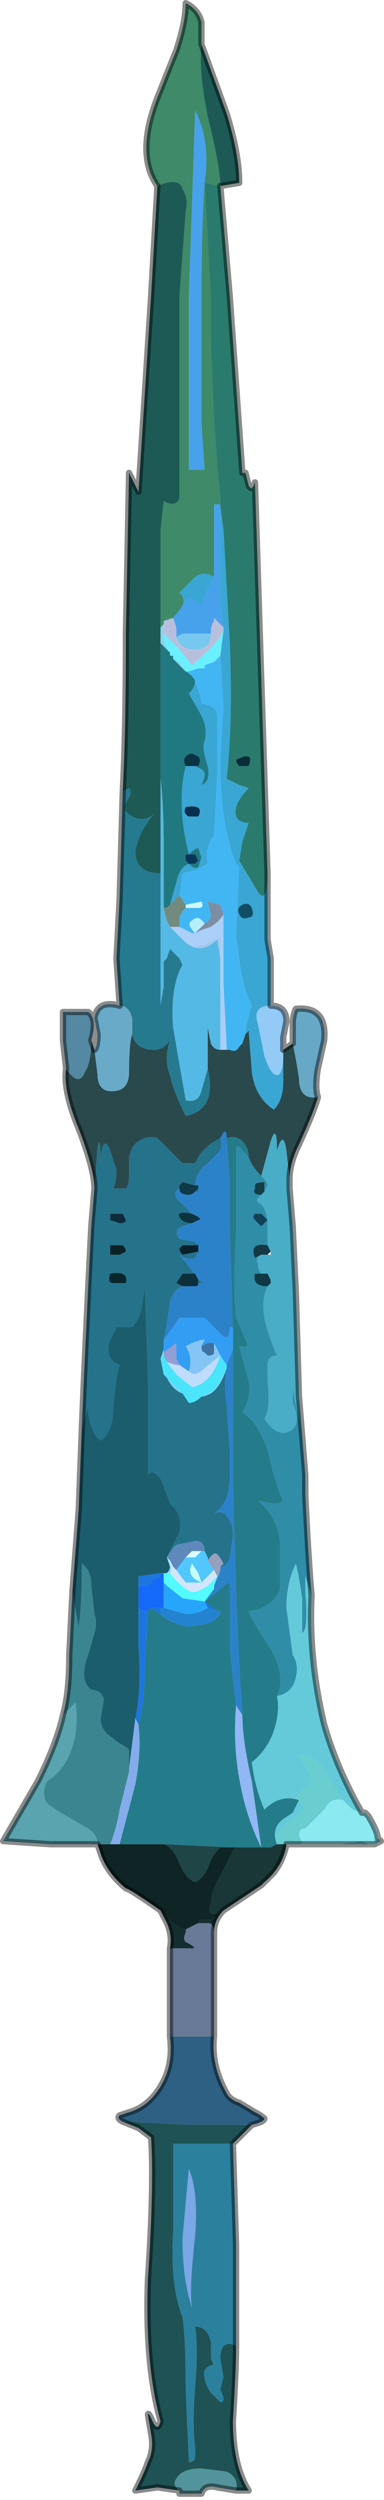 <?xml version="1.0" encoding="UTF-8" standalone="no"?>
<svg xmlns:xlink="http://www.w3.org/1999/xlink" height="39.65px" width="6.1px" xmlns="http://www.w3.org/2000/svg">
  <g transform="matrix(1.0, 0.0, 0.0, 1.0, 3.05, 26.75)">
    <path d="M-0.55 -23.8 Q-0.9 -24.3 -0.55 -25.2 L-0.25 -25.95 Q-0.1 -26.4 -0.1 -26.7 0.1 -26.6 0.15 -26.4 L0.15 -26.05 Q0.1 -25.65 0.25 -24.9 0.45 -24.1 0.45 -23.8 L0.2 -23.85 0.3 -22.05 0.3 -21.35 Q0.35 -19.75 0.45 -18.85 L0.45 -18.8 0.45 -18.75 0.4 -18.75 0.35 -18.75 0.35 -18.35 0.35 -18.2 0.35 -17.9 0.35 -17.6 Q0.2 -17.7 0.05 -17.6 L-0.2 -17.35 Q-0.1 -17.25 -0.15 -17.15 -0.2 -17.05 -0.3 -16.95 L-0.45 -16.9 -0.45 -16.85 -0.5 -16.8 -0.5 -18.35 -0.45 -18.8 Q-0.25 -18.7 -0.2 -18.85 L-0.2 -22.05 -0.1 -23.4 Q-0.05 -23.6 -0.15 -23.75 -0.2 -23.95 -0.55 -23.8 M-0.3 -16.95 L-0.3 -16.95 M0.2 -23.85 Q0.3 -24.5 0.05 -25.0 L-0.05 -22.05 -0.05 -19.3 0.2 -19.3 0.2 -19.3 0.15 -20.05 0.15 -22.05 Q0.15 -23.05 0.2 -23.85" fill="#3e8a69" fill-rule="evenodd" stroke="none"/>
    <path d="M-0.55 -23.8 Q-0.2 -23.95 -0.15 -23.75 -0.05 -23.6 -0.1 -23.4 L-0.2 -22.05 -0.2 -18.85 Q-0.25 -18.7 -0.45 -18.8 L-0.5 -18.35 -0.5 -16.8 -0.5 -16.55 -0.5 -14.4 -0.5 -12.9 Q-0.9 -12.9 -0.9 -13.25 -0.85 -13.55 -0.6 -13.85 -0.75 -13.7 -0.95 -13.8 -1.15 -13.9 -1.0 -14.1 -0.95 -14.2 -1.0 -14.25 L-1.1 -14.2 Q-1.05 -15.15 -1.05 -16.7 L-1.0 -19.25 -0.85 -18.95 -0.85 -18.95 -0.65 -22.05 -0.55 -23.8 M0.45 -23.8 Q0.45 -24.1 0.25 -24.9 0.1 -25.65 0.15 -26.05 L0.55 -24.95 Q0.75 -24.3 0.75 -23.85 L0.45 -23.8" fill="#1e5a55" fill-rule="evenodd" stroke="none"/>
    <path d="M0.45 -18.8 L0.45 -18.85 Q0.35 -19.75 0.3 -21.35 L0.3 -22.05 0.2 -23.85 0.45 -23.8 0.6 -22.05 0.8 -19.25 0.85 -19.25 0.9 -19.05 Q0.95 -18.95 1.0 -19.1 L1.1 -16.0 1.2 -12.9 Q1.2 -12.4 1.05 -12.6 L0.75 -13.1 0.8 -13.4 0.9 -13.7 Q0.65 -13.7 0.7 -13.95 0.75 -14.1 0.9 -14.25 L0.75 -14.3 Q0.65 -14.35 0.55 -14.4 0.65 -15.25 0.6 -16.55 L0.5 -18.35 0.45 -18.7 0.45 -18.75 0.45 -18.8 M0.75 -14.6 L0.9 -14.6 Q1.0 -14.85 0.7 -14.7 0.7 -14.65 0.75 -14.6" fill="#2a7b6e" fill-rule="evenodd" stroke="none"/>
    <path d="M0.35 -17.6 L0.35 -17.9 0.35 -18.2 0.35 -18.35 0.35 -18.75 0.4 -18.75 0.45 -18.75 0.45 -18.35 0.45 -17.2 0.5 -16.8 0.45 -16.85 0.4 -16.9 0.4 -16.9 0.35 -16.95 0.35 -16.9 Q0.3 -16.85 0.3 -16.7 L0.3 -16.7 0.15 -16.7 -0.15 -16.7 -0.25 -16.65 -0.25 -16.8 -0.3 -16.95 -0.1 -17.2 Q-0.05 -17.3 0.0 -17.25 L0.15 -17.15 0.25 -17.4 0.35 -17.6 M0.2 -23.85 Q0.15 -23.05 0.15 -22.05 L0.15 -20.05 0.2 -19.3 0.2 -19.3 -0.05 -19.3 -0.05 -22.05 0.05 -25.0 Q0.3 -24.5 0.2 -23.85" fill="#48a1eb" fill-rule="evenodd" stroke="none"/>
    <path d="M0.45 -18.75 L0.45 -18.8 0.45 -18.75" fill="#7b7462" fill-rule="evenodd" stroke="none"/>
    <path d="M-0.3 -16.95 Q-0.2 -17.05 -0.15 -17.15 -0.1 -17.25 -0.2 -17.35 L0.05 -17.6 Q0.2 -17.7 0.35 -17.6 L0.25 -17.4 0.15 -17.15 0.0 -17.25 Q-0.05 -17.3 -0.1 -17.2 L-0.3 -16.95 -0.3 -16.95 M0.4 -18.75 L0.45 -18.75 0.4 -18.75 M1.2 -12.9 L1.2 -11.85 1.25 -11.55 1.25 -10.8 Q0.95 -10.8 1.05 -10.5 L1.1 -10.25 1.15 -10.0 Q1.25 -9.7 1.35 -9.7 1.45 -9.7 1.45 -10.05 L1.45 -9.6 Q1.45 -9.3 1.3 -9.15 1.0 -9.35 0.95 -9.75 L0.9 -10.4 0.85 -10.35 0.85 -10.45 0.95 -10.8 Q0.8 -11.1 0.75 -11.55 L0.7 -11.9 0.75 -13.0 0.7 -13.05 Q0.45 -13.65 0.45 -14.7 L0.5 -15.55 0.45 -16.35 0.5 -16.75 0.5 -16.8 0.45 -17.2 0.45 -18.35 0.45 -18.75 0.45 -18.7 0.5 -18.35 0.6 -16.55 Q0.65 -15.25 0.55 -14.4 0.65 -14.35 0.75 -14.3 L0.9 -14.25 Q0.75 -14.1 0.7 -13.95 0.65 -13.7 0.9 -13.7 L0.8 -13.4 0.75 -13.1 1.05 -12.6 Q1.2 -12.4 1.2 -12.9 M-0.1 -16.1 L-0.1 -16.1 Q0.1 -15.95 0.15 -15.6 L0.3 -15.55 Q0.4 -15.5 0.4 -15.4 0.4 -15.05 0.4 -14.45 L0.35 -13.5 Q0.2 -13.3 0.25 -13.05 L0.05 -12.95 -0.15 -12.9 -0.2 -12.55 -0.35 -12.4 -0.25 -12.75 Q-0.2 -13.0 -0.05 -13.05 0.05 -12.95 0.1 -13.0 L0.15 -13.15 0.1 -13.3 Q0.05 -13.3 -0.05 -13.2 -0.25 -14.0 -0.1 -14.6 L0.05 -14.6 0.15 -14.55 Q0.25 -14.5 0.15 -14.3 0.3 -14.35 0.25 -14.6 0.15 -14.9 0.2 -15.0 0.25 -15.2 0.15 -15.4 L-0.05 -15.75 Q0.05 -15.85 0.05 -15.95 0.0 -16.05 -0.1 -16.1 L-0.1 -16.1 M-0.05 -13.2 L-0.05 -13.2 M-0.05 -13.05 L-0.05 -13.05 M0.75 -12.25 Q0.8 -12.15 0.9 -12.2 1.0 -12.2 0.95 -12.35 0.9 -12.45 0.8 -12.4 0.7 -12.35 0.75 -12.25 M-0.1 -13.95 Q-0.15 -13.85 -0.05 -13.8 L0.1 -13.8 Q0.2 -14.0 -0.1 -13.95" fill="#3aa6d4" fill-rule="evenodd" stroke="none"/>
    <path d="M-0.45 -16.85 L-0.45 -16.9 -0.3 -16.95 -0.25 -16.8 -0.25 -16.65 Q-0.2 -16.45 0.05 -16.45 0.3 -16.45 0.3 -16.7 L0.3 -16.7 Q0.3 -16.85 0.35 -16.9 L0.35 -16.95 0.4 -16.9 0.4 -16.9 0.45 -16.85 0.5 -16.8 0.5 -16.75 0.45 -16.65 Q0.3 -16.45 0.0 -16.2 L-0.2 -16.45 -0.45 -16.7 -0.45 -16.85 M-0.3 -16.95 L-0.3 -16.95" fill="#b8bfdd" fill-rule="evenodd" stroke="none"/>
    <path d="M0.45 -16.35 L0.5 -15.55 0.45 -14.7 Q0.45 -13.65 0.7 -13.05 L0.75 -13.0 0.7 -11.9 0.75 -11.55 Q0.8 -11.1 0.95 -10.8 L0.85 -10.45 0.85 -10.35 0.8 -10.2 0.75 -10.15 Q0.7 -10.05 0.6 -10.1 L0.55 -10.1 0.55 -10.15 0.5 -11.15 0.5 -12.25 0.45 -12.4 0.45 -12.4 0.25 -12.45 0.3 -12.25 Q0.3 -12.15 0.2 -12.1 0.1 -12.25 0.0 -12.15 -0.1 -12.1 0.05 -11.95 L0.0 -11.95 -0.2 -12.05 -0.2 -12.1 -0.2 -12.2 -0.15 -12.3 -0.1 -12.35 -0.1 -12.35 0.1 -12.35 Q0.2 -12.35 0.15 -12.45 L-0.1 -12.4 -0.2 -12.55 -0.15 -12.9 0.05 -12.95 0.25 -13.05 Q0.2 -13.3 0.35 -13.5 L0.4 -14.45 Q0.4 -15.05 0.4 -15.4 0.4 -15.5 0.3 -15.55 L0.15 -15.6 Q0.1 -15.95 -0.1 -16.1 L-0.05 -16.1 0.1 -16.15 0.2 -16.15 0.2 -16.2 0.35 -16.25 0.45 -16.35 M0.0 -11.95 L0.0 -11.95 M0.05 -11.95 L0.05 -11.95" fill="#42b6f3" fill-rule="evenodd" stroke="none"/>
    <path d="M0.5 -16.75 L0.45 -16.35 0.35 -16.25 0.2 -16.2 0.2 -16.15 0.1 -16.15 -0.05 -16.1 -0.1 -16.1 -0.1 -16.1 -0.2 -16.25 -0.3 -16.3 -0.3 -16.35 -0.35 -16.35 -0.35 -16.4 Q-0.45 -16.5 -0.45 -16.7 L-0.2 -16.45 0.0 -16.2 Q0.3 -16.45 0.45 -16.65 L0.5 -16.75 M-0.1 -16.1 L-0.1 -16.1" fill="#6af0fe" fill-rule="evenodd" stroke="none"/>
    <path d="M-0.25 -16.65 L-0.15 -16.7 0.15 -16.7 0.3 -16.7 Q0.3 -16.45 0.05 -16.45 -0.2 -16.45 -0.25 -16.65" fill="#77c8ee" fill-rule="evenodd" stroke="none"/>
    <path d="M-0.35 -16.4 L-0.35 -16.35 -0.3 -16.35 -0.3 -16.3 -0.1 -16.1 Q0.0 -16.05 0.05 -15.95 0.05 -15.85 -0.05 -15.75 L0.15 -15.4 Q0.25 -15.2 0.2 -15.0 0.15 -14.9 0.25 -14.6 0.3 -14.35 0.15 -14.3 0.25 -14.5 0.15 -14.55 L0.05 -14.6 0.1 -14.6 Q0.15 -14.7 0.1 -14.75 L0.0 -14.8 Q-0.05 -14.8 -0.1 -14.75 -0.15 -14.7 -0.1 -14.6 L-0.1 -14.6 Q-0.25 -14.0 -0.05 -13.2 0.05 -13.3 0.1 -13.3 L0.15 -13.15 0.1 -13.0 Q0.05 -12.95 -0.05 -13.05 -0.2 -13.0 -0.25 -12.75 L-0.35 -12.4 -0.4 -12.35 -0.45 -12.35 -0.45 -13.35 Q-0.45 -14.0 -0.5 -14.4 L-0.5 -16.55 -0.35 -16.4 M-0.05 -13.05 L0.05 -13.05 0.1 -13.1 0.05 -13.2 -0.05 -13.2 -0.1 -13.2 -0.1 -13.1 -0.05 -13.05" fill="#207981" fill-rule="evenodd" stroke="none"/>
    <path d="M0.75 -14.6 Q0.7 -14.65 0.7 -14.7 1.0 -14.85 0.9 -14.6 L0.75 -14.6" fill="#092e3a" fill-rule="evenodd" stroke="none"/>
    <path d="M0.05 -14.6 L-0.1 -14.6 -0.1 -14.6 Q-0.15 -14.7 -0.1 -14.75 -0.05 -14.8 0.0 -14.8 L0.1 -14.75 Q0.15 -14.7 0.1 -14.6 L0.05 -14.6" fill="#0a3443" fill-rule="evenodd" stroke="none"/>
    <path d="M-0.05 -13.2 L-0.05 -13.2 0.05 -13.2 0.1 -13.1 0.05 -13.05 -0.05 -13.05 -0.1 -13.1 -0.1 -13.2 -0.05 -13.2 M-0.05 -13.05 L-0.05 -13.05" fill="#0a3659" fill-rule="evenodd" stroke="none"/>
    <path d="M0.05 -11.95 L0.05 -11.95 0.05 -11.95 0.2 -12.1 Q0.3 -12.15 0.3 -12.25 L0.25 -12.45 0.45 -12.4 0.45 -12.4 0.5 -12.25 Q0.45 -12.15 0.3 -12.05 L0.15 -12.0 0.05 -11.95" fill="#7c8da4" fill-rule="evenodd" stroke="none"/>
    <path d="M0.75 -12.25 Q0.7 -12.35 0.8 -12.4 0.9 -12.45 0.95 -12.35 1.0 -12.2 0.9 -12.2 0.8 -12.15 0.75 -12.25" fill="#104e65" fill-rule="evenodd" stroke="none"/>
    <path d="M0.05 -11.95 Q-0.1 -12.1 0.0 -12.15 0.1 -12.25 0.2 -12.1 L0.05 -11.95" fill="#b4eeff" fill-rule="evenodd" stroke="none"/>
    <path d="M-0.2 -12.05 L0.0 -11.95 0.05 -11.95 0.05 -11.95 0.15 -12.0 0.3 -12.05 Q0.45 -12.15 0.5 -12.25 L0.5 -11.15 0.55 -10.15 0.55 -10.1 0.5 -10.1 0.45 -10.1 0.45 -10.15 0.45 -10.95 0.45 -11.55 0.45 -11.9 0.4 -11.85 0.35 -11.85 Q0.15 -11.7 -0.05 -11.75 L-0.15 -11.85 -0.35 -12.05 -0.35 -12.05 -0.2 -12.05 M0.4 -11.85 L0.4 -11.85 M0.0 -11.95 L0.0 -11.95" fill="#aacff8" fill-rule="evenodd" stroke="none"/>
    <path d="M0.0 -11.95 L0.0 -11.95 0.0 -11.95 M-0.15 -11.85 L-0.05 -11.75 Q0.15 -11.7 0.35 -11.85 L0.4 -11.85 0.45 -11.9 0.45 -11.55 0.4 -11.85 Q0.15 -11.6 -0.1 -11.8 L-0.15 -11.85 M-0.45 -12.35 L-0.4 -12.35 -0.4 -12.35 -0.45 -12.35" fill="#a4c6e9" fill-rule="evenodd" stroke="none"/>
    <path d="M0.4 -11.85 L0.4 -11.85 0.45 -11.55 0.45 -10.95 0.45 -10.15 0.45 -10.1 Q0.35 -10.1 0.3 -10.2 L0.25 -10.45 0.25 -9.8 0.15 -9.45 Q0.1 -9.25 -0.1 -9.3 L-0.3 -10.45 Q-0.35 -11.1 -0.15 -11.45 L-0.2 -11.55 -0.35 -11.7 -0.4 -11.55 -0.45 -11.5 -0.45 -11.1 -0.5 -10.8 -0.5 -11.85 Q-0.5 -12.6 -0.5 -12.9 L-0.5 -14.4 Q-0.45 -14.0 -0.45 -13.35 L-0.45 -12.35 -0.4 -12.15 -0.35 -12.05 -0.15 -11.85 -0.1 -11.8 Q0.15 -11.6 0.4 -11.85 M-0.4 -12.35 L-0.45 -12.35 -0.4 -12.35" fill="#54b9e5" fill-rule="evenodd" stroke="none"/>
    <path d="M1.45 -10.1 L1.6 -10.2 1.65 -9.95 1.7 -9.65 Q1.7 -9.3 2.0 -9.35 1.95 -9.15 1.7 -8.6 1.55 -8.3 1.55 -8.05 L1.5 -8.5 Q1.45 -8.85 1.35 -8.5 1.35 -8.95 1.25 -8.65 L1.1 -8.1 Q0.95 -8.25 0.9 -8.4 0.9 -8.55 0.8 -8.65 0.7 -8.75 0.55 -8.7 0.55 -8.9 0.45 -8.7 0.15 -8.55 0.05 -8.3 L-0.15 -8.3 -0.35 -8.5 -0.55 -8.7 Q-0.7 -8.75 -0.85 -8.65 -0.95 -8.6 -1.0 -8.4 L-1.0 -8.1 Q-1.0 -7.95 -1.05 -7.9 L-1.25 -7.9 Q-1.2 -8.0 -1.2 -8.2 L-1.3 -8.5 Q-1.35 -8.65 -1.4 -8.6 -1.45 -8.55 -1.45 -8.25 -1.45 -8.8 -1.5 -8.55 L-1.55 -7.9 Q-1.55 -8.2 -1.8 -8.85 -2.05 -9.45 -2.0 -9.8 -1.8 -9.5 -1.7 -9.75 -1.6 -9.9 -1.6 -10.25 L-1.55 -10.1 -1.5 -9.7 Q-1.5 -9.5 -1.35 -9.45 -1.0 -9.4 -1.0 -9.75 -1.0 -10.2 -0.95 -10.35 -0.9 -10.1 -0.6 -10.1 -0.45 -10.1 -0.35 -10.25 -0.45 -9.95 -0.35 -9.7 -0.3 -9.45 -0.1 -9.05 0.4 -9.15 0.25 -9.8 L0.25 -10.45 0.3 -10.2 Q0.35 -10.1 0.45 -10.1 L0.5 -10.1 0.55 -10.1 0.6 -10.1 Q0.7 -10.05 0.75 -10.15 L0.8 -10.2 0.85 -10.35 0.9 -10.4 0.95 -9.75 Q1.0 -9.35 1.3 -9.15 1.45 -9.3 1.45 -9.6 L1.45 -10.05 1.45 -10.1" fill="#29494d" fill-rule="evenodd" stroke="none"/>
    <path d="M1.25 -10.8 Q1.5 -10.8 1.5 -10.55 L1.45 -10.3 1.45 -10.1 1.45 -10.05 Q1.45 -9.7 1.35 -9.7 1.25 -9.7 1.15 -10.0 L1.1 -10.25 1.05 -10.5 Q0.95 -10.8 1.25 -10.8" fill="#94caf6" fill-rule="evenodd" stroke="none"/>
    <path d="M1.6 -10.2 L1.6 -10.5 Q1.6 -10.65 1.65 -10.75 2.15 -10.8 2.1 -10.25 L2.0 -9.8 Q1.95 -9.5 2.0 -9.35 1.7 -9.3 1.7 -9.65 L1.65 -9.95 1.6 -10.2" fill="#67a8c6" fill-rule="evenodd" stroke="none"/>
    <path d="M-0.1 -12.4 L0.15 -12.45 Q0.2 -12.35 0.1 -12.35 L-0.1 -12.35 -0.1 -12.4" fill="#cdf7ff" fill-rule="evenodd" stroke="none"/>
    <path d="M-1.15 -10.8 L-1.2 -11.55 -1.15 -12.5 -1.1 -14.2 -1.0 -14.25 Q-0.95 -14.2 -1.0 -14.1 -1.15 -13.9 -0.95 -13.8 -0.75 -13.7 -0.6 -13.85 -0.85 -13.55 -0.9 -13.25 -0.9 -12.9 -0.5 -12.9 -0.5 -12.6 -0.5 -11.85 L-0.5 -10.8 -0.45 -11.1 -0.45 -11.5 -0.4 -11.55 -0.35 -11.7 -0.2 -11.55 -0.15 -11.45 Q-0.35 -11.1 -0.3 -10.45 L-0.1 -9.3 Q0.1 -9.25 0.15 -9.45 L0.25 -9.8 Q0.4 -9.15 -0.1 -9.05 -0.3 -9.45 -0.35 -9.7 -0.45 -9.95 -0.35 -10.25 -0.45 -10.1 -0.6 -10.1 -0.9 -10.1 -0.95 -10.35 L-0.95 -10.6 Q-1.0 -10.8 -1.15 -10.8" fill="#267a90" fill-rule="evenodd" stroke="none"/>
    <path d="M0.45 -8.7 Q0.55 -8.9 0.55 -8.7 L0.6 -7.95 0.6 -7.3 0.65 -5.65 0.65 -3.35 Q0.7 -1.0 0.8 0.45 L0.7 0.3 Q0.65 -0.1 0.6 -0.65 L0.6 -1.65 Q0.55 -1.65 0.4 -1.5 L0.2 -1.35 0.35 -1.55 0.35 -1.6 0.45 -1.85 0.45 -1.9 Q0.55 -1.9 0.6 -2.05 L0.65 -2.4 Q0.65 -2.6 0.55 -2.7 0.5 -2.8 0.35 -2.75 0.6 -2.9 0.6 -3.35 L0.6 -3.75 0.55 -4.45 Q0.5 -4.8 0.55 -5.05 L0.55 -5.1 0.65 -5.35 0.65 -5.7 0.6 -5.7 Q0.6 -5.45 0.45 -5.6 L0.2 -5.85 -0.2 -5.85 Q-0.3 -5.7 -0.45 -5.5 L-0.4 -5.75 -0.35 -6.1 Q-0.3 -6.3 -0.15 -6.35 L0.05 -6.35 Q0.1 -6.35 0.1 -6.4 L0.2 -6.4 0.1 -6.45 0.05 -6.55 0.05 -6.55 0.0 -6.6 -0.2 -6.85 Q-0.05 -6.75 0.05 -6.8 L0.1 -6.9 0.1 -6.9 0.1 -6.9 0.1 -7.0 0.05 -7.05 -0.2 -7.1 Q-0.3 -7.25 -0.15 -7.3 L-0.15 -7.3 0.0 -7.35 0.1 -7.4 Q0.15 -7.4 0.1 -7.45 L0.15 -7.45 0.1 -7.45 0.0 -7.5 0.0 -7.5 Q-0.15 -7.65 -0.25 -7.75 -0.3 -7.85 -0.2 -7.9 -0.2 -7.8 -0.05 -7.8 0.0 -7.8 0.05 -7.85 L0.1 -7.85 0.1 -7.9 0.1 -7.95 0.05 -7.95 Q0.05 -8.15 0.25 -8.3 L0.4 -8.45 Q0.5 -8.55 0.45 -8.7" fill="#2c82c9" fill-rule="evenodd" stroke="none"/>
    <path d="M0.55 -8.7 Q0.7 -8.75 0.8 -8.65 0.9 -8.55 0.9 -8.4 L0.8 -8.5 Q0.75 -8.6 0.7 -8.55 L0.7 -7.3 0.7 -7.2 Q0.65 -6.4 0.7 -5.85 0.75 -5.75 0.85 -5.5 0.95 -5.35 0.75 -5.4 L0.9 -4.85 Q0.95 -4.6 0.8 -4.35 1.05 -4.2 1.2 -3.75 L1.3 -3.35 1.4 -3.05 Q1.5 -2.9 1.3 -2.9 L1.05 -2.95 Q1.35 -2.7 1.4 -2.3 L1.4 -1.55 Q1.35 -1.4 1.2 -1.3 1.05 -1.2 0.9 -1.2 0.95 -1.05 1.25 -0.6 1.5 -0.15 1.35 0.15 1.4 0.4 1.3 0.7 1.2 1.0 0.95 1.2 1.0 1.6 1.15 1.95 1.4 1.7 1.7 1.8 L1.6 2.0 1.45 2.1 Q1.25 2.25 1.35 2.5 L1.25 2.55 1.15 2.55 1.1 2.55 0.95 1.5 Q0.8 0.85 0.8 0.45 0.7 -1.0 0.65 -3.35 L0.65 -5.65 0.6 -7.3 0.6 -7.95 0.55 -8.7 M0.2 -1.35 L0.4 -1.5 Q0.55 -1.65 0.6 -1.65 L0.6 -0.65 Q0.65 -0.1 0.7 0.3 0.65 0.9 0.75 1.45 0.85 2.05 1.1 2.55 L0.7 2.55 0.6 2.55 -0.4 2.5 -0.45 2.5 -1.15 2.5 -0.9 1.55 Q-0.8 1.0 -0.85 0.6 -0.75 0.25 -0.75 -0.3 L-0.7 -1.2 -0.65 -1.25 -0.65 -1.25 -0.5 -1.15 Q-0.35 -1.0 -0.05 -0.95 L0.25 -1.0 0.35 -1.05 0.45 -1.15 0.45 -1.2 0.4 -1.2 0.2 -1.35" fill="#247c8b" fill-rule="evenodd" stroke="none"/>
    <path d="M1.7 -4.6 L1.8 -3.35 1.8 -3.05 Q1.85 -2.0 1.9 -1.45 L1.8 -1.75 1.8 -1.5 Q1.85 -0.9 1.75 -0.85 L1.75 -1.4 Q1.7 -1.75 1.65 -1.95 1.5 -1.65 1.5 -1.25 L1.6 -0.5 Q1.7 -0.35 1.65 -0.15 1.6 0.1 1.35 0.15 1.5 -0.15 1.25 -0.6 0.95 -1.05 0.9 -1.2 1.05 -1.2 1.2 -1.3 1.35 -1.4 1.4 -1.55 L1.4 -2.3 Q1.35 -2.7 1.05 -2.95 L1.3 -2.9 Q1.5 -2.9 1.4 -3.05 L1.3 -3.35 1.2 -3.75 Q1.05 -4.2 0.8 -4.35 0.95 -4.6 0.9 -4.85 L0.75 -5.4 Q0.95 -5.35 0.85 -5.5 0.75 -5.75 0.7 -5.85 0.65 -6.4 0.7 -7.2 L0.7 -7.3 0.7 -8.55 Q0.75 -8.6 0.8 -8.5 L0.9 -8.4 Q0.95 -8.25 1.1 -8.1 1.2 -8.0 1.2 -7.95 L1.15 -7.85 1.15 -8.0 Q1.0 -8.0 1.0 -7.95 L1.0 -7.9 Q0.95 -7.8 1.1 -7.8 L1.05 -7.75 Q1.0 -7.7 1.1 -7.65 1.2 -7.55 1.2 -7.3 L1.2 -7.0 1.2 -7.0 Q0.9 -7.05 1.0 -6.8 L1.1 -6.85 Q1.0 -6.8 1.05 -6.7 1.05 -6.6 1.1 -6.55 L1.0 -6.55 Q0.95 -6.35 1.2 -6.35 1.1 -6.15 1.15 -5.85 1.2 -5.6 1.35 -5.25 1.2 -5.25 1.2 -5.1 L1.2 -4.85 Q1.25 -4.4 1.15 -4.25 1.25 -4.1 1.35 -4.05 1.45 -4.0 1.55 -4.05 1.75 -4.15 1.6 -4.5 L1.6 -4.75 1.65 -4.45 1.7 -4.2 1.7 -4.6 M1.25 -6.85 L1.25 -6.85 1.1 -6.85 1.2 -6.85 1.25 -6.85 M1.1 -7.5 L1.0 -7.5 Q0.95 -7.45 1.0 -7.4 L1.1 -7.3 1.2 -7.4 1.1 -7.5" fill="#2f8da8" fill-rule="evenodd" stroke="none"/>
    <path d="M-1.75 -4.1 Q-1.7 -5.35 -1.6 -7.3 L-1.55 -7.9 -1.5 -8.55 Q-1.45 -8.8 -1.45 -8.25 -1.45 -8.55 -1.4 -8.6 -1.35 -8.65 -1.3 -8.5 L-1.2 -8.2 Q-1.2 -8.0 -1.25 -7.9 L-1.05 -7.9 Q-1.0 -7.95 -1.0 -8.1 L-1.0 -8.4 Q-0.95 -8.6 -0.85 -8.65 -0.7 -8.75 -0.55 -8.7 L-0.35 -8.5 -0.15 -8.3 0.05 -8.3 Q0.15 -8.55 0.45 -8.7 0.5 -8.55 0.4 -8.45 L0.25 -8.3 Q0.05 -8.15 0.05 -7.95 L-0.15 -8.0 -0.2 -7.95 -0.2 -7.9 Q-0.3 -7.85 -0.25 -7.75 -0.15 -7.65 0.0 -7.5 -0.25 -7.55 -0.2 -7.45 -0.15 -7.35 0.0 -7.35 L-0.15 -7.3 -0.15 -7.3 Q-0.3 -7.25 -0.2 -7.1 L0.05 -7.05 0.1 -7.0 -0.15 -7.0 -0.2 -6.95 Q-0.2 -6.9 -0.15 -6.85 L0.1 -6.9 0.05 -6.8 Q-0.05 -6.75 -0.2 -6.85 L0.0 -6.6 0.05 -6.55 -0.15 -6.55 -0.25 -6.4 -0.15 -6.35 Q-0.3 -6.3 -0.35 -6.1 L-0.4 -5.75 -0.45 -5.5 -0.45 -5.35 -0.45 -5.35 -0.5 -5.2 -0.5 -5.2 -0.45 -4.95 -0.45 -4.95 -0.4 -4.9 Q-0.3 -4.7 -0.15 -4.65 L-0.05 -4.5 Q0.05 -4.5 0.15 -4.6 L0.15 -4.6 Q0.2 -4.6 0.3 -4.65 0.45 -4.75 0.55 -5.05 0.5 -4.8 0.55 -4.45 L0.6 -3.75 0.6 -3.35 Q0.6 -2.9 0.35 -2.75 0.5 -2.8 0.55 -2.7 0.65 -2.6 0.65 -2.4 L0.6 -2.05 Q0.55 -1.9 0.45 -1.9 L0.5 -1.95 Q0.45 -2.05 0.4 -2.1 0.35 -2.15 0.25 -2.0 L0.25 -2.05 0.2 -2.15 0.2 -2.2 Q0.15 -2.35 0.0 -2.3 L-0.25 -2.25 -0.3 -2.2 -0.4 -2.05 -0.2 -2.45 Q-0.15 -2.75 -0.35 -2.9 -0.4 -3.05 -0.5 -3.3 L-0.55 -3.35 Q-0.65 -3.45 -0.7 -3.35 L-0.7 -4.8 -0.75 -6.35 -0.8 -6.0 Q-0.85 -5.8 -0.95 -5.7 L-1.2 -5.7 -1.3 -5.5 Q-1.4 -5.2 -1.15 -5.1 -1.2 -4.95 -1.25 -4.45 -1.25 -4.05 -1.45 -3.9 -1.6 -4.0 -1.65 -4.35 L-1.65 -4.45 -1.75 -4.1 M0.05 -7.85 L0.1 -7.9 0.1 -7.85 0.05 -7.85 M0.1 -7.45 L0.1 -7.45 0.15 -7.45 0.1 -7.45 M0.1 -6.45 L0.2 -6.4 0.1 -6.4 0.1 -6.45 M-1.1 -7.5 L-1.3 -7.5 -1.3 -7.4 -1.15 -7.35 Q-1.05 -7.35 -1.05 -7.4 L-1.1 -7.5 M-1.05 -6.9 Q-1.05 -6.95 -1.1 -7.0 L-1.3 -7.0 -1.3 -6.85 -1.15 -6.85 -1.05 -6.9 M-1.3 -6.55 Q-1.35 -6.4 -1.25 -6.4 L-1.05 -6.4 Q-1.0 -6.6 -1.3 -6.55 M-0.4 -2.05 L-0.4 -2.05 -0.4 -2.05 -0.35 -2.0 -0.35 -2.0 -0.4 -2.05" fill="#25728b" fill-rule="evenodd" stroke="none"/>
    <path d="M0.05 -7.95 L0.1 -7.95 0.1 -7.9 0.05 -7.85 Q0.0 -7.8 -0.05 -7.8 -0.2 -7.8 -0.2 -7.9 L-0.2 -7.95 -0.15 -8.0 0.05 -7.95" fill="#0f3946" fill-rule="evenodd" stroke="none"/>
    <path d="M0.0 -7.5 L0.0 -7.5 0.1 -7.45 Q0.15 -7.4 0.1 -7.4 L0.0 -7.35 Q-0.15 -7.35 -0.2 -7.45 -0.25 -7.55 0.0 -7.5 M0.1 -7.45 L0.1 -7.45" fill="#0b3340" fill-rule="evenodd" stroke="none"/>
    <path d="M1.1 -7.8 Q0.95 -7.8 1.0 -7.9 L1.0 -7.95 Q1.0 -8.0 1.15 -8.0 L1.15 -7.85 1.15 -7.85 1.1 -7.8" fill="#143e47" fill-rule="evenodd" stroke="none"/>
    <path d="M1.55 -8.05 L1.55 -7.9 1.6 -7.3 1.65 -6.25 1.7 -4.6 1.7 -4.2 1.65 -4.45 1.6 -4.75 1.6 -4.5 Q1.75 -4.15 1.55 -4.05 1.45 -4.0 1.35 -4.05 1.25 -4.1 1.15 -4.25 1.25 -4.4 1.2 -4.85 L1.2 -5.1 Q1.2 -5.25 1.35 -5.25 1.2 -5.6 1.15 -5.85 1.1 -6.15 1.2 -6.35 L1.25 -6.4 1.25 -6.45 1.2 -6.55 1.1 -6.55 Q1.05 -6.6 1.05 -6.7 1.0 -6.8 1.1 -6.85 L1.25 -6.85 1.25 -6.85 1.25 -6.9 1.2 -7.0 1.2 -7.3 Q1.2 -7.55 1.1 -7.65 1.0 -7.7 1.05 -7.75 L1.1 -7.8 1.15 -7.85 1.15 -7.85 1.2 -7.95 Q1.2 -8.0 1.1 -8.1 L1.25 -8.65 Q1.35 -8.95 1.35 -8.5 1.45 -8.85 1.5 -8.5 L1.55 -8.05 M1.1 -6.85 L1.1 -6.85" fill="#49adc7" fill-rule="evenodd" stroke="none"/>
    <path d="M1.1 -7.5 L1.2 -7.4 1.1 -7.3 1.0 -7.4 Q0.95 -7.45 1.0 -7.5 L1.1 -7.5" fill="#124057" fill-rule="evenodd" stroke="none"/>
    <path d="M1.2 -7.0 L1.25 -6.9 1.2 -6.85 1.1 -6.85 1.1 -6.85 1.0 -6.8 Q0.9 -7.05 1.2 -7.0 L1.2 -7.0" fill="#133947" fill-rule="evenodd" stroke="none"/>
    <path d="M1.1 -6.55 L1.2 -6.55 1.25 -6.45 1.25 -6.4 1.2 -6.35 Q0.95 -6.35 1.0 -6.55 L1.1 -6.55" fill="#0f3944" fill-rule="evenodd" stroke="none"/>
    <path d="M0.1 -7.0 L0.1 -6.9 0.1 -6.9 0.1 -6.9 -0.15 -6.85 Q-0.2 -6.9 -0.2 -6.95 L-0.15 -7.0 0.1 -7.0" fill="#07222a" fill-rule="evenodd" stroke="none"/>
    <path d="M0.05 -6.55 L0.05 -6.55 0.1 -6.45 0.1 -6.4 Q0.1 -6.35 0.05 -6.35 L-0.15 -6.35 -0.25 -6.4 -0.15 -6.55 0.05 -6.55" fill="#0b303c" fill-rule="evenodd" stroke="none"/>
    <path d="M-0.45 -5.5 Q-0.3 -5.7 -0.2 -5.85 L0.2 -5.85 0.45 -5.6 Q0.6 -5.45 0.6 -5.7 L0.65 -5.7 0.65 -5.35 0.55 -5.1 0.45 -5.25 0.35 -5.45 0.25 -5.45 0.15 -5.4 0.15 -5.4 0.15 -5.4 0.2 -5.5 0.15 -5.5 0.0 -5.45 -0.1 -5.4 -0.05 -5.3 Q0.0 -5.15 -0.05 -5.0 L-0.2 -5.1 -0.25 -5.2 -0.25 -5.45 -0.45 -5.3 -0.45 -5.35 -0.45 -5.35 -0.45 -5.5" fill="#329df3" fill-rule="evenodd" stroke="none"/>
    <path d="M0.35 -5.45 L0.35 -5.3 Q0.35 -5.25 0.25 -5.25 L0.25 -5.25 0.2 -5.3 Q0.15 -5.3 0.15 -5.4 L0.15 -5.4 0.25 -5.45 0.35 -5.45" fill="#3e72a3" fill-rule="evenodd" stroke="none"/>
    <path d="M0.45 -5.25 L0.45 -5.25 0.2 -5.05 Q0.05 -4.9 -0.05 -5.0 0.0 -5.15 -0.05 -5.3 L-0.1 -5.4 0.0 -5.45 0.15 -5.5 0.2 -5.5 0.15 -5.4 0.15 -5.4 Q0.15 -5.3 0.2 -5.3 L0.25 -5.25 0.25 -5.25 Q0.35 -5.25 0.35 -5.3 L0.35 -5.45 0.45 -5.25" fill="#84c5f5" fill-rule="evenodd" stroke="none"/>
    <path d="M-0.05 -5.0 Q0.05 -4.9 0.2 -5.05 L0.45 -5.25 0.45 -5.25 0.45 -5.25 Q0.3 -4.8 0.0 -4.75 L-0.25 -4.95 -0.4 -5.15 -0.25 -5.1 -0.2 -5.1 -0.05 -5.0" fill="#c0dcfc" fill-rule="evenodd" stroke="none"/>
    <path d="M0.55 -5.1 L0.55 -5.05 0.45 -4.85 0.35 -4.7 0.15 -4.6 0.15 -4.6 Q0.05 -4.5 -0.05 -4.5 L-0.15 -4.65 -0.2 -4.7 -0.35 -4.85 -0.45 -4.95 -0.45 -4.95 -0.5 -5.2 -0.5 -5.2 -0.45 -5.25 -0.4 -5.15 -0.25 -4.95 0.0 -4.75 Q0.3 -4.8 0.45 -5.25 L0.45 -5.25 0.55 -5.1" fill="#4ae4fb" fill-rule="evenodd" stroke="none"/>
    <path d="M0.15 -4.6 L0.35 -4.7 0.45 -4.85 0.55 -5.05 Q0.45 -4.75 0.3 -4.65 0.2 -4.6 0.15 -4.6 M-0.45 -5.3 L-0.45 -5.25 -0.5 -5.2 -0.45 -5.35 -0.45 -5.3 M-0.45 -4.95 L-0.35 -4.85 -0.2 -4.7 -0.15 -4.65 Q-0.3 -4.7 -0.4 -4.9 L-0.45 -4.95" fill="#7cd3f8" fill-rule="evenodd" stroke="none"/>
    <path d="M1.9 -1.45 Q1.85 -0.45 2.1 0.6 2.3 1.3 2.7 2.0 L2.55 1.95 2.4 1.8 2.1 1.35 Q1.95 1.05 1.7 1.1 L1.85 1.35 Q1.95 1.5 1.85 1.55 L1.65 1.75 1.7 1.8 Q1.8 1.9 1.8 1.95 L1.6 2.1 Q1.45 2.2 1.4 2.3 1.3 2.4 1.35 2.5 1.25 2.25 1.45 2.1 L1.6 2.0 1.7 1.8 Q1.4 1.7 1.15 1.95 1.0 1.6 0.95 1.2 1.2 1.0 1.3 0.7 1.4 0.4 1.35 0.15 1.6 0.1 1.65 -0.15 1.7 -0.35 1.6 -0.5 L1.5 -1.25 Q1.5 -1.65 1.65 -1.95 1.7 -1.75 1.75 -1.4 L1.75 -0.85 Q1.85 -0.9 1.8 -1.5 L1.8 -1.75 1.9 -1.45 M2.95 2.4 L3.0 2.45 2.9 2.5 2.95 2.4 M2.8 2.5 L2.3 2.5 2.35 2.5 2.7 2.45 2.8 2.5" fill="#64cad9" fill-rule="evenodd" stroke="none"/>
    <path d="M-0.4 -2.05 L-0.3 -2.2 -0.25 -2.25 0.0 -2.3 Q0.15 -2.35 0.2 -2.2 L0.2 -2.15 0.1 -2.15 0.0 -2.15 -0.1 -2.05 -0.25 -1.85 -0.3 -1.9 -0.35 -2.0 -0.4 -2.05 -0.4 -2.05 M-0.35 -2.0 L-0.35 -2.0" fill="#5e89bb" fill-rule="evenodd" stroke="none"/>
    <path d="M0.2 -2.15 L0.25 -2.05 0.25 -2.0 0.35 -1.85 0.15 -1.65 -0.1 -1.65 -0.25 -1.85 -0.1 -2.05 0.05 -2.05 0.15 -2.15 0.2 -2.15 M0.15 -1.65 L0.1 -1.8 0.0 -1.95 Q-0.1 -1.75 0.15 -1.65" fill="#51c7fe" fill-rule="evenodd" stroke="none"/>
    <path d="M0.2 -2.15 L0.15 -2.15 0.05 -2.05 -0.1 -2.05 0.0 -2.15 0.1 -2.15 0.2 -2.15" fill="#d8fcff" fill-rule="evenodd" stroke="none"/>
    <path d="M0.25 -2.0 Q0.35 -2.15 0.4 -2.1 0.45 -2.05 0.5 -1.95 L0.45 -1.9 0.45 -1.85 0.4 -1.75 0.35 -1.85 0.25 -2.0" fill="#969fbe" fill-rule="evenodd" stroke="none"/>
    <path d="M0.35 -1.6 L0.35 -1.55 0.35 -1.55 0.2 -1.35 -0.15 -1.4 -0.4 -1.6 -0.45 -1.65 -0.45 -1.75 -0.45 -1.8 -0.45 -1.8 -0.4 -1.8 -0.4 -1.8 -0.35 -1.8 Q-0.15 -1.55 0.0 -1.5 0.1 -1.5 0.25 -1.6 L0.4 -1.75 0.35 -1.6 M-0.45 -1.8 L-0.45 -1.8" fill="#53faff" fill-rule="evenodd" stroke="none"/>
    <path d="M0.45 -1.85 L0.35 -1.6 0.4 -1.75 0.45 -1.85 0.45 -1.85 M0.35 -1.55 L0.2 -1.35 0.35 -1.55 0.35 -1.55 M-0.35 -1.8 L-0.4 -1.8 Q-0.35 -1.85 -0.35 -1.9 L-0.4 -2.05 Q-0.3 -1.9 -0.35 -1.8 M-0.45 -1.8 L-0.45 -1.75 -0.45 -1.75 -0.45 -1.8 M0.2 -1.35 L0.2 -1.35 M-0.4 -2.05 L-0.4 -2.05 M-0.35 -2.0 L-0.35 -2.0 -0.35 -2.0 -0.35 -2.0" fill="#7ddffb" fill-rule="evenodd" stroke="none"/>
    <path d="M0.15 -1.65 Q-0.1 -1.75 0.0 -1.95 L0.1 -1.8 0.15 -1.65" fill="#c4fdff" fill-rule="evenodd" stroke="none"/>
    <path d="M-0.45 -1.65 L-0.4 -1.6 -0.15 -1.4 0.2 -1.35 0.2 -1.35 0.25 -1.25 Q0.1 -1.15 -0.1 -1.15 L-0.45 -1.25 -0.45 -1.65" fill="#26a5fb" fill-rule="evenodd" stroke="none"/>
    <path d="M-0.25 -1.85 L-0.1 -1.65 0.15 -1.65 0.35 -1.85 0.4 -1.75 0.25 -1.6 Q0.1 -1.5 0.0 -1.5 -0.15 -1.55 -0.35 -1.8 -0.3 -1.9 -0.4 -2.05 L-0.4 -2.05 -0.4 -2.05 -0.35 -2.0 -0.35 -2.0 -0.3 -1.9 -0.25 -1.85" fill="#d3e5fb" fill-rule="evenodd" stroke="none"/>
    <path d="M0.4 -1.2 L0.45 -1.2 0.45 -1.15 Q0.35 -1.05 0.25 -1.0 L-0.05 -0.95 Q-0.35 -1.0 -0.5 -1.15 L-0.5 -1.25 -0.45 -1.25 -0.1 -1.15 Q0.1 -1.15 0.25 -1.25 L0.4 -1.2" fill="#2483d0" fill-rule="evenodd" stroke="none"/>
    <path d="M-0.45 -1.75 L-0.45 -1.65 -0.45 -1.25 -0.45 -1.75 -0.45 -1.75 M0.2 -1.35 L0.4 -1.2 0.25 -1.25 0.2 -1.35 M0.45 -1.15 L0.35 -1.05 0.25 -1.0 Q0.35 -1.05 0.45 -1.15 M-0.5 -1.15 L-0.65 -1.25 -0.65 -1.25 -0.6 -1.25 -0.5 -1.25 -0.5 -1.15 M-0.7 -1.2 L-0.75 -0.3 Q-0.75 0.25 -0.85 0.6 L-0.9 0.5 Q-0.8 0.05 -0.85 -0.65 L-0.85 -1.75 -0.5 -1.8 -0.5 -1.75 -0.6 -1.7 -0.7 -1.6 -0.85 -1.6 -0.85 -1.25 -0.75 -1.2 -0.7 -1.2" fill="#1d76e0" fill-rule="evenodd" stroke="none"/>
    <path d="M-0.5 -16.8 L-0.45 -16.85 -0.45 -16.7 Q-0.45 -16.5 -0.35 -16.4 L-0.5 -16.55 -0.5 -16.8 M-0.3 -16.95 L-0.3 -16.95 -0.3 -16.95 -0.3 -16.95 M-0.3 -16.3 L-0.2 -16.25 -0.1 -16.1 -0.1 -16.1 -0.1 -16.1 -0.3 -16.3" fill="#8bd1ee" fill-rule="evenodd" stroke="none"/>
    <path d="M-0.1 -13.95 Q0.2 -14.0 0.1 -13.8 L-0.05 -13.8 Q-0.15 -13.85 -0.1 -13.95" fill="#082f4f" fill-rule="evenodd" stroke="none"/>
    <path d="M-0.35 -12.4 L-0.2 -12.55 -0.1 -12.4 -0.1 -12.35 -0.1 -12.35 -0.15 -12.3 -0.2 -12.2 -0.2 -12.1 -0.2 -12.05 -0.35 -12.05 -0.35 -12.05 -0.4 -12.15 -0.45 -12.35 -0.4 -12.35 -0.4 -12.35 -0.35 -12.4" fill="#738a7f" fill-rule="evenodd" stroke="none"/>
    <path d="M-2.0 -9.8 L-2.05 -10.25 -2.05 -10.7 -1.65 -10.7 Q-1.5 -10.6 -1.6 -10.25 -1.6 -9.9 -1.7 -9.75 -1.8 -9.5 -2.0 -9.8" fill="#5588a2" fill-rule="evenodd" stroke="none"/>
    <path d="M-1.55 -10.1 Q-1.5 -10.15 -1.5 -10.35 L-1.55 -10.6 Q-1.5 -10.9 -1.15 -10.8 -1.0 -10.8 -0.95 -10.6 L-0.95 -10.35 Q-1.0 -10.2 -1.0 -9.75 -1.0 -9.4 -1.35 -9.45 -1.5 -9.5 -1.5 -9.7 L-1.55 -10.1" fill="#6aaac9" fill-rule="evenodd" stroke="none"/>
    <path d="M-1.1 -7.5 L-1.05 -7.4 Q-1.05 -7.35 -1.15 -7.35 L-1.3 -7.4 -1.3 -7.5 -1.1 -7.5" fill="#0d2b3a" fill-rule="evenodd" stroke="none"/>
    <path d="M-1.05 -6.9 L-1.15 -6.85 -1.3 -6.85 -1.3 -7.0 -1.1 -7.0 Q-1.05 -6.95 -1.05 -6.9" fill="#0a2127" fill-rule="evenodd" stroke="none"/>
    <path d="M-1.3 -6.55 Q-1.0 -6.6 -1.05 -6.4 L-1.25 -6.4 Q-1.35 -6.4 -1.3 -6.55" fill="#0a262d" fill-rule="evenodd" stroke="none"/>
    <path d="M-1.9 -1.5 L-1.8 -2.8 -1.75 -4.1 -1.65 -4.45 -1.65 -4.35 Q-1.6 -4.0 -1.45 -3.9 -1.25 -4.05 -1.25 -4.45 -1.2 -4.95 -1.15 -5.1 -1.4 -5.2 -1.3 -5.5 L-1.2 -5.7 -0.95 -5.7 Q-0.85 -5.8 -0.8 -6.0 L-0.75 -6.35 -0.7 -4.8 -0.7 -3.35 Q-0.65 -3.45 -0.55 -3.35 L-0.5 -3.3 Q-0.4 -3.05 -0.35 -2.9 -0.15 -2.75 -0.2 -2.45 L-0.4 -2.05 -0.35 -1.9 Q-0.35 -1.85 -0.4 -1.8 L-0.4 -1.8 -0.45 -1.8 -0.45 -1.8 -0.5 -1.8 -0.85 -1.75 -0.85 -0.65 Q-0.8 0.05 -0.9 0.5 L-0.95 0.9 -1.0 1.3 -1.0 1.25 -1.0 1.05 -1.0 1.0 Q-1.05 0.95 -1.15 0.9 L-1.35 0.75 Q-1.45 0.65 -1.45 0.5 L-1.4 0.2 Q-1.45 0.05 -1.6 0.05 -1.8 -0.1 -1.65 -0.5 L-1.55 -0.85 Q-1.5 -1.0 -1.55 -1.15 L-1.6 -1.6 Q-1.6 -1.85 -1.75 -1.95 -1.75 -1.3 -1.8 -0.95 L-1.9 -1.5" fill="#1b5d6d" fill-rule="evenodd" stroke="none"/>
    <path d="M-0.2 -5.1 L-0.25 -5.1 -0.4 -5.15 -0.45 -5.25 -0.45 -5.3 -0.25 -5.45 -0.25 -5.2 -0.2 -5.1" fill="#939ed5" fill-rule="evenodd" stroke="none"/>
    <path d="M-0.45 -1.8 L-0.45 -1.8 -0.45 -1.75 -0.45 -1.25 -0.5 -1.25 -0.6 -1.25 -0.65 -1.25 -0.65 -1.25 -0.65 -1.25 -0.7 -1.2 -0.75 -1.2 -0.85 -1.25 -0.85 -1.6 -0.7 -1.6 -0.6 -1.7 -0.5 -1.75 -0.5 -1.8 -0.45 -1.8" fill="#1569f9" fill-rule="evenodd" stroke="none"/>
    <path d="M-2.05 0.45 Q-1.95 0.1 -1.95 -0.5 L-1.9 -1.5 -1.8 -0.95 Q-1.75 -1.3 -1.75 -1.95 -1.6 -1.85 -1.6 -1.6 L-1.55 -1.15 Q-1.5 -1.0 -1.55 -0.85 L-1.65 -0.5 Q-1.8 -0.1 -1.6 0.05 -1.45 0.05 -1.4 0.2 L-1.45 0.5 Q-1.45 0.65 -1.35 0.75 L-1.15 0.9 Q-1.05 0.95 -1.0 1.0 L-1.0 1.05 -1.0 1.25 -1.0 1.3 -1.0 1.35 -1.0 1.35 -1.15 1.95 Q-1.2 2.25 -1.3 2.5 L-1.5 2.5 Q-1.5 2.35 -1.65 2.25 L-2.0 2.05 Q-2.25 1.9 -2.3 1.85 -2.4 1.7 -2.3 1.5 -2.0 1.3 -1.9 0.95 -1.8 0.65 -1.85 0.25 L-2.05 0.45" fill="#3a858f" fill-rule="evenodd" stroke="none"/>
    <path d="M-0.85 0.6 Q-0.8 1.0 -0.9 1.55 L-1.15 2.5 -1.3 2.5 Q-1.2 2.25 -1.15 1.95 L-1.0 1.35 -1.0 1.35 -1.0 1.3 -0.95 0.9 -0.9 0.5 -0.85 0.6" fill="#84acea" fill-rule="evenodd" stroke="none"/>
    <path d="M-1.5 2.5 L-2.25 2.5 -3.0 2.45 -2.45 1.5 Q-2.15 0.9 -2.05 0.45 L-1.85 0.25 Q-1.8 0.65 -1.9 0.95 -2.0 1.3 -2.3 1.5 -2.4 1.7 -2.3 1.85 -2.25 1.9 -2.0 2.05 L-1.65 2.25 Q-1.5 2.35 -1.5 2.5" fill="#59a4ae" fill-rule="evenodd" stroke="none"/>
    <path d="M-0.45 2.5 L-0.4 2.5 0.6 2.55 0.45 2.55 Q0.35 2.65 0.3 2.75 0.2 3.05 0.05 3.1 -0.1 3.05 -0.2 2.8 -0.3 2.55 -0.45 2.5" fill="#1f4547" fill-rule="evenodd" stroke="none"/>
    <path d="M1.5 2.5 Q1.45 2.75 1.3 2.95 L1.15 3.1 Q1.45 2.85 1.5 2.5 L1.25 2.55 1.35 2.5 1.5 2.5 M0.5 3.55 Q0.35 3.7 0.35 3.9 0.35 3.75 0.25 3.75 L0.1 3.75 0.1 3.7 0.3 3.7 0.45 3.6 0.5 3.55 M-0.35 4.15 Q-0.3 3.9 -0.45 3.65 L-0.5 3.55 -0.35 3.7 Q-0.2 3.85 -0.1 3.85 L-0.1 3.9 Q-0.15 4.0 -0.1 4.05 0.1 4.15 0.0 4.15 L-0.35 4.15 M-1.15 2.5 L-0.45 2.5 -1.3 2.5 -1.15 2.5" fill="#142e30" fill-rule="evenodd" stroke="none"/>
    <path d="M-0.5 3.55 Q-1.0 3.2 -1.05 3.2 -1.35 2.95 -1.45 2.65 L-1.5 2.5 -1.3 2.5 -0.45 2.5 Q-0.3 2.55 -0.2 2.8 -0.1 3.05 0.05 3.1 0.2 3.05 0.3 2.75 0.35 2.65 0.45 2.55 L0.6 2.55 0.7 2.55 0.65 2.6 0.45 3.0 Q0.3 3.25 0.3 3.45 0.25 3.55 0.3 3.6 L0.45 3.6 0.3 3.7 0.1 3.7 0.1 3.75 -0.1 3.85 Q-0.2 3.85 -0.35 3.7 L-0.5 3.55" fill="#0f2425" fill-rule="evenodd" stroke="none"/>
    <path d="M0.35 3.9 L0.35 5.55 -0.35 5.55 -0.35 4.15 0.0 4.15 Q0.1 4.15 -0.1 4.05 -0.15 4.0 -0.1 3.9 L-0.1 3.85 0.1 3.75 0.25 3.75 Q0.35 3.75 0.35 3.9" fill="#687a98" fill-rule="evenodd" stroke="none"/>
    <path d="M0.35 5.55 Q0.3 6.0 0.55 6.45 0.6 6.55 0.75 6.6 L1.0 6.75 Q1.1 6.8 1.15 6.85 1.15 6.9 0.95 6.95 L-0.05 6.95 -1.1 6.9 Q-1.2 6.85 -1.15 6.8 L-1.0 6.75 Q-0.65 6.65 -0.45 6.25 -0.3 5.95 -0.35 5.55 L0.35 5.55" fill="#2d6083" fill-rule="evenodd" stroke="none"/>
    <path d="M0.95 6.95 L0.65 7.25 Q0.0 7.25 -0.3 7.25 -0.3 7.55 -0.3 7.95 L-0.3 8.65 Q-0.35 9.5 -0.15 10.0 -0.1 10.35 -0.1 11.15 L-0.05 12.3 Q0.05 12.3 0.05 12.2 L0.05 12.05 Q0.0 11.75 0.05 11.1 0.1 10.5 0.05 10.15 0.25 10.15 0.3 10.4 L0.3 10.6 Q0.3 10.7 0.35 10.75 0.15 10.8 0.2 10.95 0.2 11.05 0.3 11.2 L0.45 11.35 Q0.55 11.35 0.45 11.15 L0.5 10.95 0.45 10.65 Q0.45 10.35 0.7 10.45 0.7 10.85 0.65 11.65 0.65 12.35 0.9 12.75 L0.7 12.75 Q0.75 12.55 0.55 12.45 L0.15 12.4 Q-0.1 12.4 -0.2 12.5 -0.35 12.65 -0.2 12.75 L-0.55 12.7 -0.9 12.75 Q-0.75 12.45 -0.7 12.3 -0.6 12.1 -0.65 11.85 L-0.7 11.55 Q-0.7 11.5 -0.65 11.6 -0.55 11.85 -0.5 11.65 -0.75 10.75 -0.7 9.4 -0.6 7.9 -0.65 7.15 L-0.85 7.0 -1.1 6.9 -0.05 6.95 0.95 6.95" fill="#1e5254" fill-rule="evenodd" stroke="none"/>
    <path d="M0.65 7.25 L0.7 8.85 0.7 10.45 Q0.45 10.35 0.45 10.65 L0.5 10.95 0.45 11.15 Q0.55 11.35 0.45 11.35 L0.3 11.2 Q0.2 11.05 0.2 10.95 0.15 10.8 0.35 10.75 0.3 10.7 0.3 10.6 L0.3 10.4 Q0.25 10.15 0.05 10.15 0.1 10.5 0.05 11.1 0.0 11.75 0.05 12.05 L0.05 12.2 Q0.05 12.3 -0.05 12.3 L-0.1 11.15 Q-0.1 10.35 -0.15 10.0 -0.35 9.5 -0.3 8.65 L-0.3 7.95 Q-0.3 7.55 -0.3 7.25 0.0 7.25 0.65 7.25 M-0.05 7.65 L-0.15 8.75 Q-0.15 9.4 0.0 9.85 -0.05 9.6 0.05 8.7 0.1 8.0 -0.05 7.65" fill="#2b809e" fill-rule="evenodd" stroke="none"/>
    <path d="M-0.05 7.65 Q0.1 8.0 0.05 8.7 -0.05 9.6 0.0 9.85 -0.15 9.4 -0.15 8.75 L-0.05 7.65" fill="#7ba7e6" fill-rule="evenodd" stroke="none"/>
    <path d="M0.7 12.75 L0.4 12.7 Q0.2 12.65 0.15 12.8 L-0.2 12.8 -0.2 12.75 Q-0.35 12.65 -0.2 12.5 -0.1 12.4 0.15 12.4 L0.55 12.45 Q0.75 12.55 0.7 12.75" fill="#53949c" fill-rule="evenodd" stroke="none"/>
    <path d="M2.7 2.0 L2.75 2.0 2.8 2.05 Q2.95 2.3 2.95 2.4 L2.9 2.5 2.8 2.5 2.7 2.45 2.35 2.5 2.3 2.5 2.25 2.5 2.2 2.5 1.75 2.5 1.7 2.35 Q1.7 2.25 1.8 2.25 L2.1 1.95 Q2.2 1.75 2.4 1.8 L2.55 1.95 2.7 2.0" fill="#8be9f1" fill-rule="evenodd" stroke="none"/>
    <path d="M1.75 2.5 L1.5 2.5 1.35 2.5 Q1.3 2.4 1.4 2.3 1.45 2.2 1.6 2.1 L1.8 1.95 Q1.8 1.9 1.7 1.8 L1.65 1.75 1.85 1.55 Q1.95 1.5 1.85 1.35 L1.7 1.1 Q1.95 1.05 2.1 1.35 L2.4 1.8 Q2.2 1.75 2.1 1.95 L1.8 2.25 Q1.7 2.25 1.7 2.35 L1.75 2.5" fill="#6acdcf" fill-rule="evenodd" stroke="none"/>
    <path d="M0.8 0.45 Q0.8 0.85 0.95 1.5 L1.1 2.55 Q0.85 2.05 0.75 1.45 0.65 0.9 0.7 0.3 L0.8 0.45" fill="#91b7f5" fill-rule="evenodd" stroke="none"/>
    <path d="M1.15 3.1 L1.1 3.15 0.5 3.55 0.45 3.6 0.3 3.6 Q0.25 3.55 0.3 3.45 0.3 3.25 0.45 3.0 L0.65 2.6 0.7 2.55 1.1 2.55 1.15 2.55 1.25 2.55 1.5 2.5 Q1.45 2.85 1.15 3.1" fill="#183736" fill-rule="evenodd" stroke="none"/>
    <path d="M0.15 -26.05 L0.15 -26.4 Q0.1 -26.6 -0.1 -26.7 -0.1 -26.4 -0.25 -25.95 L-0.55 -25.2 Q-0.9 -24.3 -0.55 -23.8 L-0.65 -22.05 -0.85 -18.95 -0.85 -18.95 -1.0 -19.25 -1.05 -16.7 Q-1.05 -15.15 -1.1 -14.2 L-1.15 -12.5 -1.2 -11.55 -1.15 -10.8 Q-1.5 -10.9 -1.55 -10.6 L-1.5 -10.35 Q-1.5 -10.15 -1.55 -10.1 L-1.6 -10.25 Q-1.5 -10.6 -1.65 -10.7 L-2.05 -10.7 -2.05 -10.25 -2.0 -9.8 Q-2.05 -9.45 -1.8 -8.85 -1.55 -8.2 -1.55 -7.9 L-1.6 -7.3 Q-1.7 -5.35 -1.75 -4.1 L-1.8 -2.8 -1.9 -1.5 -1.95 -0.5 Q-1.95 0.1 -2.05 0.45 -2.15 0.9 -2.45 1.5 L-3.0 2.45 -2.25 2.5 -1.5 2.5 -1.45 2.65 Q-1.35 2.95 -1.05 3.2 -1.0 3.2 -0.5 3.55 L-0.45 3.65 Q-0.3 3.9 -0.35 4.15 L-0.35 5.55 Q-0.3 5.95 -0.45 6.25 -0.65 6.65 -1.0 6.75 L-1.15 6.8 Q-1.2 6.85 -1.1 6.9 L-0.85 7.0 -0.65 7.15 Q-0.6 7.9 -0.7 9.4 -0.75 10.75 -0.5 11.65 -0.55 11.85 -0.65 11.6 -0.7 11.5 -0.7 11.55 L-0.65 11.85 Q-0.6 12.1 -0.7 12.3 -0.75 12.45 -0.9 12.75 L-0.55 12.7 -0.2 12.75 -0.2 12.8 0.15 12.8 Q0.2 12.65 0.4 12.7 L0.7 12.75 0.9 12.75 Q0.65 12.35 0.65 11.65 0.7 10.85 0.7 10.45 L0.7 8.85 0.65 7.25 0.95 6.95 Q1.15 6.9 1.15 6.85 1.1 6.8 1.0 6.75 L0.75 6.6 Q0.6 6.55 0.55 6.45 0.3 6.0 0.35 5.55 L0.35 3.9 Q0.35 3.7 0.5 3.55 L1.1 3.15 1.15 3.1 1.3 2.95 Q1.45 2.75 1.5 2.5 L1.75 2.5 2.2 2.5 2.25 2.5 2.3 2.5 2.8 2.5 2.9 2.5 3.0 2.45 2.95 2.4 Q2.95 2.3 2.8 2.05 L2.75 2.0 2.7 2.0 Q2.3 1.3 2.1 0.6 1.85 -0.45 1.9 -1.45 1.85 -2.0 1.8 -3.05 L1.8 -3.35 1.7 -4.6 1.65 -6.25 1.6 -7.3 1.55 -7.9 1.55 -8.05 Q1.55 -8.3 1.7 -8.6 1.95 -9.15 2.0 -9.35 1.95 -9.5 2.0 -9.8 L2.1 -10.25 Q2.15 -10.8 1.65 -10.75 1.6 -10.65 1.6 -10.5 L1.6 -10.2 1.45 -10.1 1.45 -10.3 1.5 -10.55 Q1.5 -10.8 1.25 -10.8 L1.25 -11.55 1.2 -11.85 1.2 -12.9 1.1 -16.0 1.0 -19.1 Q0.95 -18.95 0.9 -19.05 L0.85 -19.25 0.8 -19.25 0.6 -22.05 0.45 -23.8 0.75 -23.85 Q0.75 -24.3 0.55 -24.95 L0.15 -26.05 Z" fill="none" stroke="#000000" stroke-linecap="round" stroke-linejoin="round" stroke-opacity="0.451" stroke-width="0.1"/>
  </g>
</svg>
